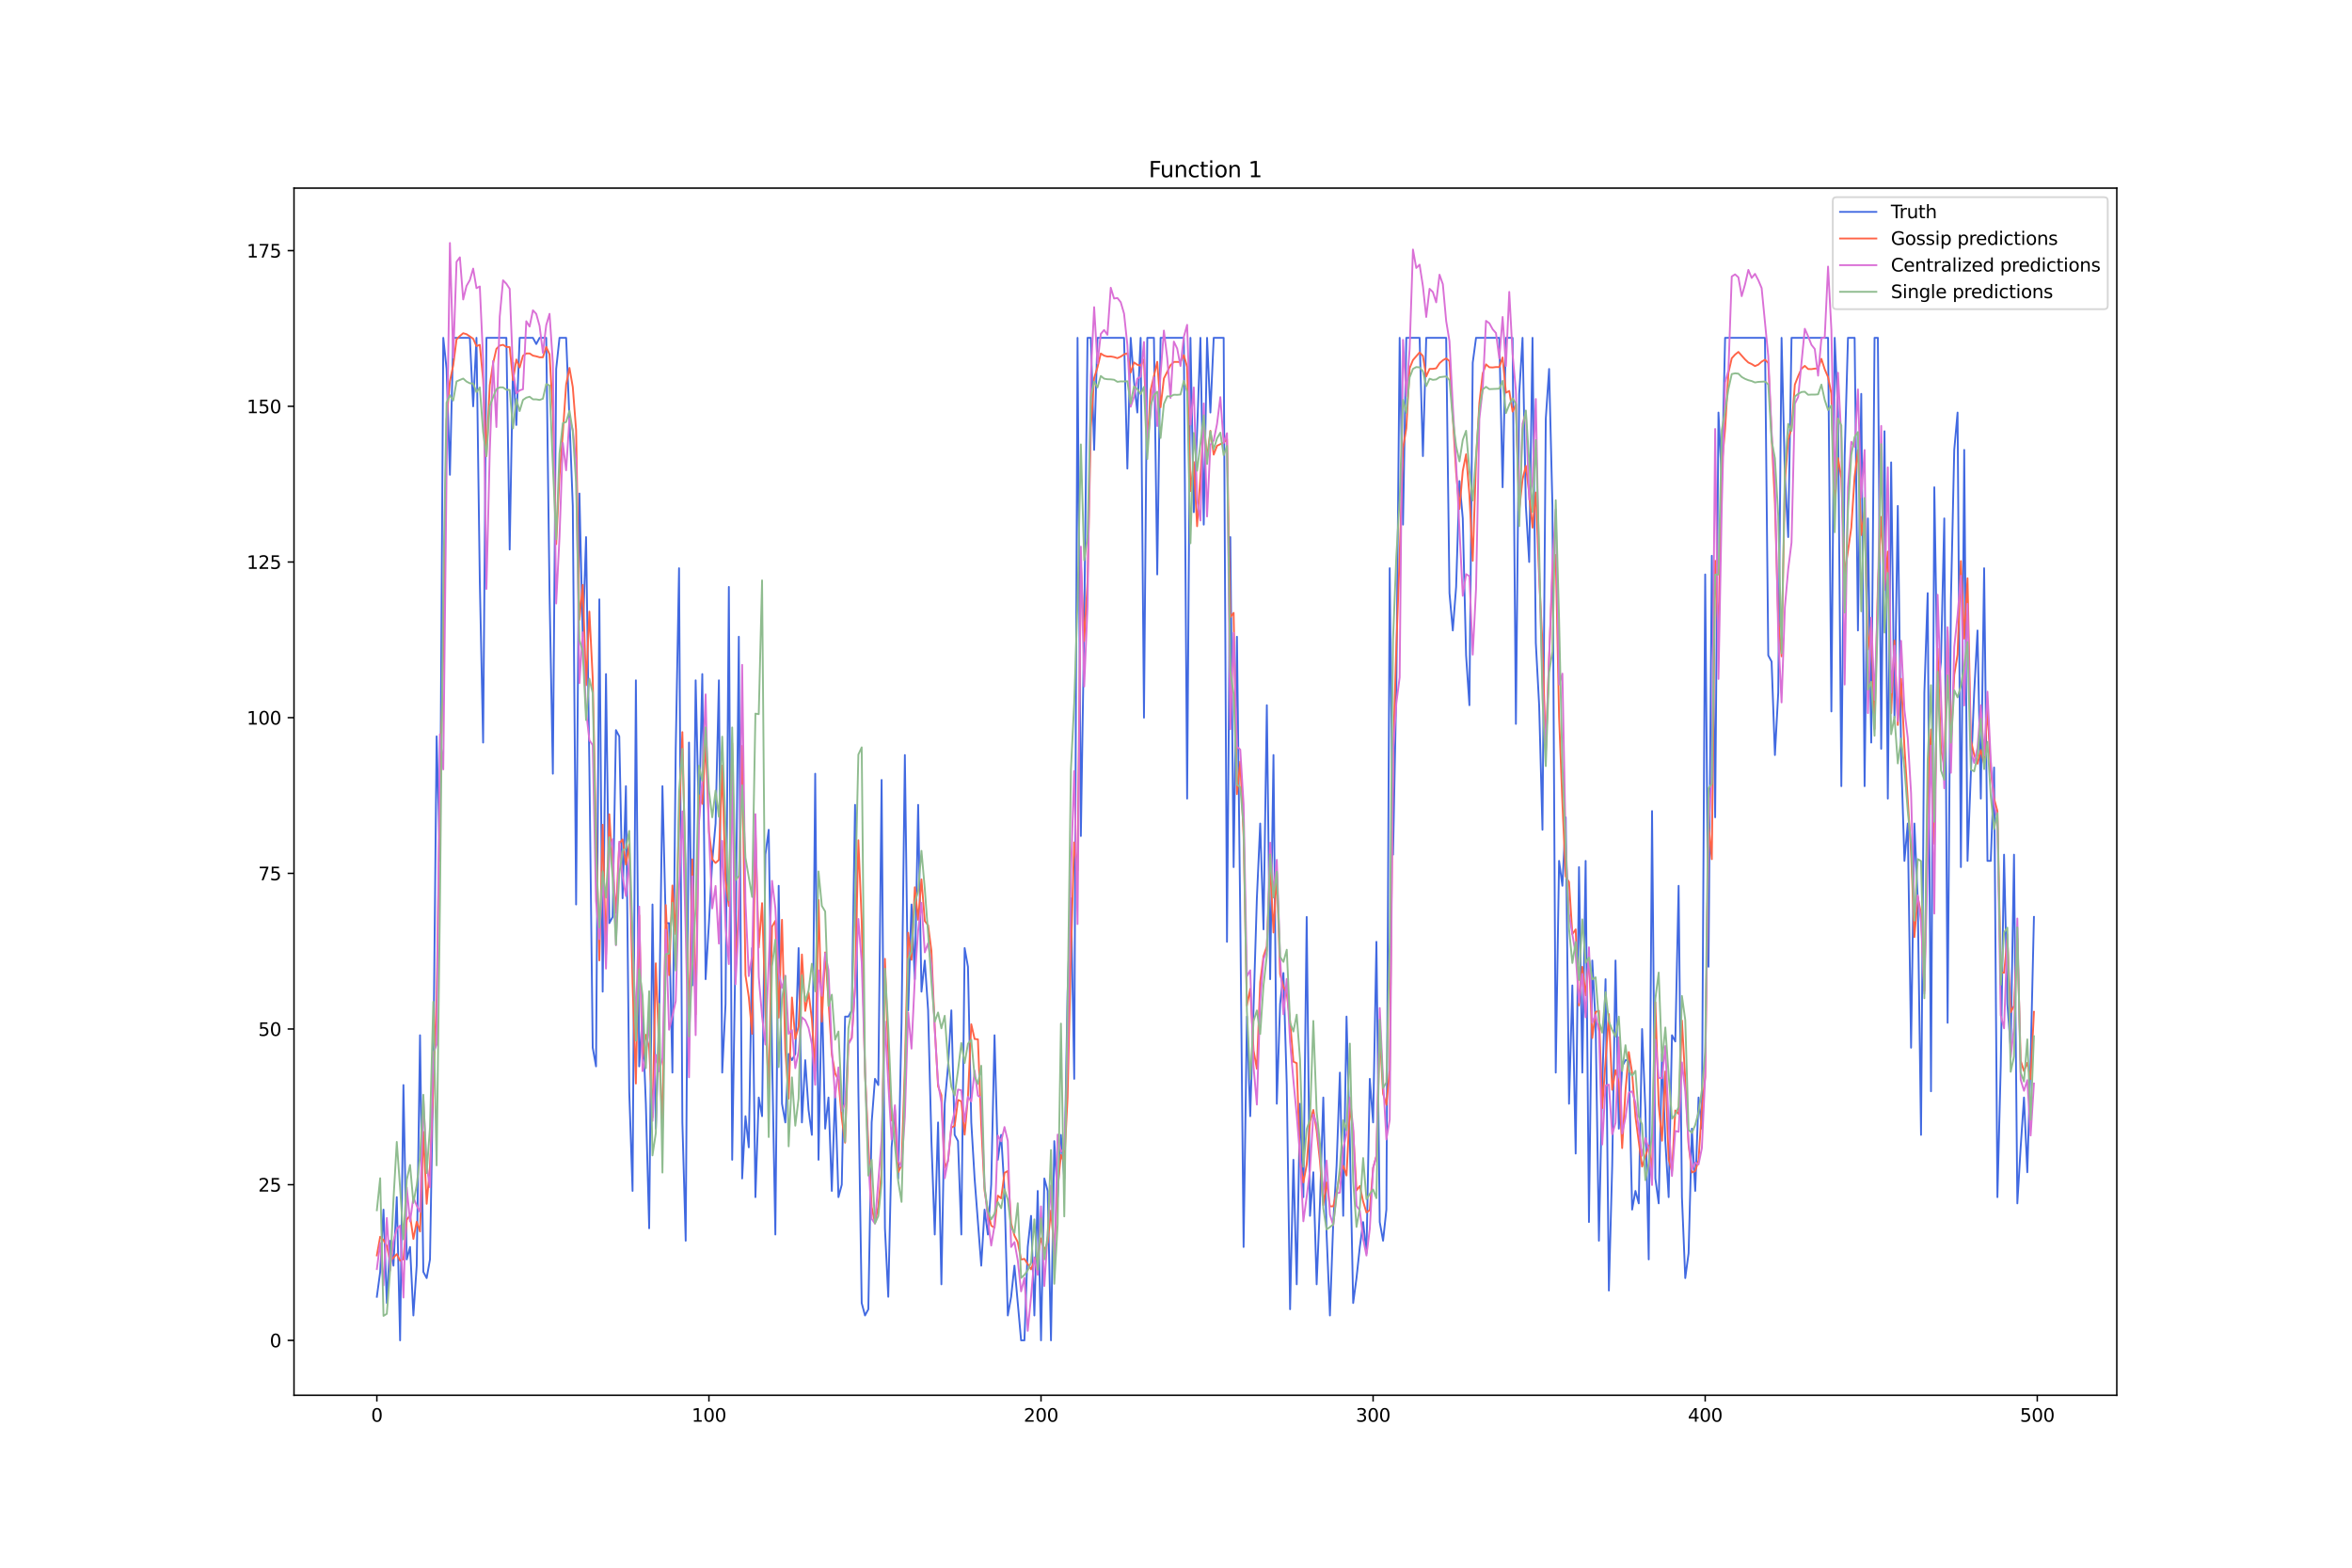 <?xml version="1.0" encoding="utf-8" standalone="no"?>
<!DOCTYPE svg PUBLIC "-//W3C//DTD SVG 1.1//EN"
  "http://www.w3.org/Graphics/SVG/1.1/DTD/svg11.dtd">
<svg xmlns:xlink="http://www.w3.org/1999/xlink" width="1296pt" height="864pt" viewBox="0 0 1296 864" xmlns="http://www.w3.org/2000/svg" version="1.1">
 <defs>
  <style type="text/css">*{stroke-linejoin: round; stroke-linecap: butt}</style>
 </defs>
 <g id="figure_1">
  <g id="patch_1">
   <path d="M 0 864 
L 1296 864 
L 1296 0 
L 0 0 
z
" style="fill: #ffffff"/>
  </g>
  <g id="axes_1">
   <g id="patch_2">
    <path d="M 162 768.96 
L 1166.4 768.96 
L 1166.4 103.68 
L 162 103.68 
z
" style="fill: #ffffff"/>
   </g>
   <g id="matplotlib.axis_1">
    <g id="xtick_1">
     <g id="line2d_1">
      <defs>
       <path id="m211bbdd49c" d="M 0 0 
L 0 3.5 
" style="stroke: #000000; stroke-width: 0.8"/>
      </defs>
      <g>
       <use xlink:href="#m211bbdd49c" x="207.655" y="768.96" style="stroke: #000000; stroke-width: 0.8"/>
      </g>
     </g>
     <g id="text_1">
      <!-- 0 -->
      <g transform="translate(204.473 783.558) scale(0.1 -0.1)">
       <defs>
        <path id="DejaVuSans-30" d="M 2034 4250 
Q 1547 4250 1301 3770 
Q 1056 3291 1056 2328 
Q 1056 1369 1301 889 
Q 1547 409 2034 409 
Q 2525 409 2770 889 
Q 3016 1369 3016 2328 
Q 3016 3291 2770 3770 
Q 2525 4250 2034 4250 
z
M 2034 4750 
Q 2819 4750 3233 4129 
Q 3647 3509 3647 2328 
Q 3647 1150 3233 529 
Q 2819 -91 2034 -91 
Q 1250 -91 836 529 
Q 422 1150 422 2328 
Q 422 3509 836 4129 
Q 1250 4750 2034 4750 
z
" transform="scale(0.016)"/>
       </defs>
       <use xlink:href="#DejaVuSans-30"/>
      </g>
     </g>
    </g>
    <g id="xtick_2">
     <g id="line2d_2">
      <g>
       <use xlink:href="#m211bbdd49c" x="390.639" y="768.96" style="stroke: #000000; stroke-width: 0.8"/>
      </g>
     </g>
     <g id="text_2">
      <!-- 100 -->
      <g transform="translate(381.095 783.558) scale(0.1 -0.1)">
       <defs>
        <path id="DejaVuSans-31" d="M 794 531 
L 1825 531 
L 1825 4091 
L 703 3866 
L 703 4441 
L 1819 4666 
L 2450 4666 
L 2450 531 
L 3481 531 
L 3481 0 
L 794 0 
L 794 531 
z
" transform="scale(0.016)"/>
       </defs>
       <use xlink:href="#DejaVuSans-31"/>
       <use xlink:href="#DejaVuSans-30" x="63.623"/>
       <use xlink:href="#DejaVuSans-30" x="127.246"/>
      </g>
     </g>
    </g>
    <g id="xtick_3">
     <g id="line2d_3">
      <g>
       <use xlink:href="#m211bbdd49c" x="573.623" y="768.96" style="stroke: #000000; stroke-width: 0.8"/>
      </g>
     </g>
     <g id="text_3">
      <!-- 200 -->
      <g transform="translate(564.079 783.558) scale(0.1 -0.1)">
       <defs>
        <path id="DejaVuSans-32" d="M 1228 531 
L 3431 531 
L 3431 0 
L 469 0 
L 469 531 
Q 828 903 1448 1529 
Q 2069 2156 2228 2338 
Q 2531 2678 2651 2914 
Q 2772 3150 2772 3378 
Q 2772 3750 2511 3984 
Q 2250 4219 1831 4219 
Q 1534 4219 1204 4116 
Q 875 4013 500 3803 
L 500 4441 
Q 881 4594 1212 4672 
Q 1544 4750 1819 4750 
Q 2544 4750 2975 4387 
Q 3406 4025 3406 3419 
Q 3406 3131 3298 2873 
Q 3191 2616 2906 2266 
Q 2828 2175 2409 1742 
Q 1991 1309 1228 531 
z
" transform="scale(0.016)"/>
       </defs>
       <use xlink:href="#DejaVuSans-32"/>
       <use xlink:href="#DejaVuSans-30" x="63.623"/>
       <use xlink:href="#DejaVuSans-30" x="127.246"/>
      </g>
     </g>
    </g>
    <g id="xtick_4">
     <g id="line2d_4">
      <g>
       <use xlink:href="#m211bbdd49c" x="756.607" y="768.96" style="stroke: #000000; stroke-width: 0.8"/>
      </g>
     </g>
     <g id="text_4">
      <!-- 300 -->
      <g transform="translate(747.063 783.558) scale(0.1 -0.1)">
       <defs>
        <path id="DejaVuSans-33" d="M 2597 2516 
Q 3050 2419 3304 2112 
Q 3559 1806 3559 1356 
Q 3559 666 3084 287 
Q 2609 -91 1734 -91 
Q 1441 -91 1130 -33 
Q 819 25 488 141 
L 488 750 
Q 750 597 1062 519 
Q 1375 441 1716 441 
Q 2309 441 2620 675 
Q 2931 909 2931 1356 
Q 2931 1769 2642 2001 
Q 2353 2234 1838 2234 
L 1294 2234 
L 1294 2753 
L 1863 2753 
Q 2328 2753 2575 2939 
Q 2822 3125 2822 3475 
Q 2822 3834 2567 4026 
Q 2313 4219 1838 4219 
Q 1578 4219 1281 4162 
Q 984 4106 628 3988 
L 628 4550 
Q 988 4650 1302 4700 
Q 1616 4750 1894 4750 
Q 2613 4750 3031 4423 
Q 3450 4097 3450 3541 
Q 3450 3153 3228 2886 
Q 3006 2619 2597 2516 
z
" transform="scale(0.016)"/>
       </defs>
       <use xlink:href="#DejaVuSans-33"/>
       <use xlink:href="#DejaVuSans-30" x="63.623"/>
       <use xlink:href="#DejaVuSans-30" x="127.246"/>
      </g>
     </g>
    </g>
    <g id="xtick_5">
     <g id="line2d_5">
      <g>
       <use xlink:href="#m211bbdd49c" x="939.591" y="768.96" style="stroke: #000000; stroke-width: 0.8"/>
      </g>
     </g>
     <g id="text_5">
      <!-- 400 -->
      <g transform="translate(930.047 783.558) scale(0.1 -0.1)">
       <defs>
        <path id="DejaVuSans-34" d="M 2419 4116 
L 825 1625 
L 2419 1625 
L 2419 4116 
z
M 2253 4666 
L 3047 4666 
L 3047 1625 
L 3713 1625 
L 3713 1100 
L 3047 1100 
L 3047 0 
L 2419 0 
L 2419 1100 
L 313 1100 
L 313 1709 
L 2253 4666 
z
" transform="scale(0.016)"/>
       </defs>
       <use xlink:href="#DejaVuSans-34"/>
       <use xlink:href="#DejaVuSans-30" x="63.623"/>
       <use xlink:href="#DejaVuSans-30" x="127.246"/>
      </g>
     </g>
    </g>
    <g id="xtick_6">
     <g id="line2d_6">
      <g>
       <use xlink:href="#m211bbdd49c" x="1122.575" y="768.96" style="stroke: #000000; stroke-width: 0.8"/>
      </g>
     </g>
     <g id="text_6">
      <!-- 500 -->
      <g transform="translate(1113.032 783.558) scale(0.1 -0.1)">
       <defs>
        <path id="DejaVuSans-35" d="M 691 4666 
L 3169 4666 
L 3169 4134 
L 1269 4134 
L 1269 2991 
Q 1406 3038 1543 3061 
Q 1681 3084 1819 3084 
Q 2600 3084 3056 2656 
Q 3513 2228 3513 1497 
Q 3513 744 3044 326 
Q 2575 -91 1722 -91 
Q 1428 -91 1123 -41 
Q 819 9 494 109 
L 494 744 
Q 775 591 1075 516 
Q 1375 441 1709 441 
Q 2250 441 2565 725 
Q 2881 1009 2881 1497 
Q 2881 1984 2565 2268 
Q 2250 2553 1709 2553 
Q 1456 2553 1204 2497 
Q 953 2441 691 2322 
L 691 4666 
z
" transform="scale(0.016)"/>
       </defs>
       <use xlink:href="#DejaVuSans-35"/>
       <use xlink:href="#DejaVuSans-30" x="63.623"/>
       <use xlink:href="#DejaVuSans-30" x="127.246"/>
      </g>
     </g>
    </g>
   </g>
   <g id="matplotlib.axis_2">
    <g id="ytick_1">
     <g id="line2d_7">
      <defs>
       <path id="me2519bf2a6" d="M 0 0 
L -3.5 0 
" style="stroke: #000000; stroke-width: 0.8"/>
      </defs>
      <g>
       <use xlink:href="#me2519bf2a6" x="162" y="738.72" style="stroke: #000000; stroke-width: 0.8"/>
      </g>
     </g>
     <g id="text_7">
      <!-- 0 -->
      <g transform="translate(148.637 742.519) scale(0.1 -0.1)">
       <use xlink:href="#DejaVuSans-30"/>
      </g>
     </g>
    </g>
    <g id="ytick_2">
     <g id="line2d_8">
      <g>
       <use xlink:href="#me2519bf2a6" x="162" y="652.922" style="stroke: #000000; stroke-width: 0.8"/>
      </g>
     </g>
     <g id="text_8">
      <!-- 25 -->
      <g transform="translate(142.275 656.721) scale(0.1 -0.1)">
       <use xlink:href="#DejaVuSans-32"/>
       <use xlink:href="#DejaVuSans-35" x="63.623"/>
      </g>
     </g>
    </g>
    <g id="ytick_3">
     <g id="line2d_9">
      <g>
       <use xlink:href="#me2519bf2a6" x="162" y="567.124" style="stroke: #000000; stroke-width: 0.8"/>
      </g>
     </g>
     <g id="text_9">
      <!-- 50 -->
      <g transform="translate(142.275 570.923) scale(0.1 -0.1)">
       <use xlink:href="#DejaVuSans-35"/>
       <use xlink:href="#DejaVuSans-30" x="63.623"/>
      </g>
     </g>
    </g>
    <g id="ytick_4">
     <g id="line2d_10">
      <g>
       <use xlink:href="#me2519bf2a6" x="162" y="481.326" style="stroke: #000000; stroke-width: 0.8"/>
      </g>
     </g>
     <g id="text_10">
      <!-- 75 -->
      <g transform="translate(142.275 485.126) scale(0.1 -0.1)">
       <defs>
        <path id="DejaVuSans-37" d="M 525 4666 
L 3525 4666 
L 3525 4397 
L 1831 0 
L 1172 0 
L 2766 4134 
L 525 4134 
L 525 4666 
z
" transform="scale(0.016)"/>
       </defs>
       <use xlink:href="#DejaVuSans-37"/>
       <use xlink:href="#DejaVuSans-35" x="63.623"/>
      </g>
     </g>
    </g>
    <g id="ytick_5">
     <g id="line2d_11">
      <g>
       <use xlink:href="#me2519bf2a6" x="162" y="395.528" style="stroke: #000000; stroke-width: 0.8"/>
      </g>
     </g>
     <g id="text_11">
      <!-- 100 -->
      <g transform="translate(135.912 399.328) scale(0.1 -0.1)">
       <use xlink:href="#DejaVuSans-31"/>
       <use xlink:href="#DejaVuSans-30" x="63.623"/>
       <use xlink:href="#DejaVuSans-30" x="127.246"/>
      </g>
     </g>
    </g>
    <g id="ytick_6">
     <g id="line2d_12">
      <g>
       <use xlink:href="#me2519bf2a6" x="162" y="309.731" style="stroke: #000000; stroke-width: 0.8"/>
      </g>
     </g>
     <g id="text_12">
      <!-- 125 -->
      <g transform="translate(135.912 313.53) scale(0.1 -0.1)">
       <use xlink:href="#DejaVuSans-31"/>
       <use xlink:href="#DejaVuSans-32" x="63.623"/>
       <use xlink:href="#DejaVuSans-35" x="127.246"/>
      </g>
     </g>
    </g>
    <g id="ytick_7">
     <g id="line2d_13">
      <g>
       <use xlink:href="#me2519bf2a6" x="162" y="223.933" style="stroke: #000000; stroke-width: 0.8"/>
      </g>
     </g>
     <g id="text_13">
      <!-- 150 -->
      <g transform="translate(135.912 227.732) scale(0.1 -0.1)">
       <use xlink:href="#DejaVuSans-31"/>
       <use xlink:href="#DejaVuSans-35" x="63.623"/>
       <use xlink:href="#DejaVuSans-30" x="127.246"/>
      </g>
     </g>
    </g>
    <g id="ytick_8">
     <g id="line2d_14">
      <g>
       <use xlink:href="#me2519bf2a6" x="162" y="138.135" style="stroke: #000000; stroke-width: 0.8"/>
      </g>
     </g>
     <g id="text_14">
      <!-- 175 -->
      <g transform="translate(135.912 141.934) scale(0.1 -0.1)">
       <use xlink:href="#DejaVuSans-31"/>
       <use xlink:href="#DejaVuSans-37" x="63.623"/>
       <use xlink:href="#DejaVuSans-35" x="127.246"/>
      </g>
     </g>
    </g>
   </g>
   <g id="line2d_15">
    <path d="M 207.655 714.697 
L 209.484 700.969 
L 211.314 666.65 
L 213.144 718.129 
L 214.974 683.809 
L 216.804 697.537 
L 218.634 659.786 
L 220.463 738.72 
L 222.293 598.011 
L 224.123 694.105 
L 225.953 687.241 
L 227.783 724.992 
L 229.613 697.537 
L 231.442 570.556 
L 233.272 700.969 
L 235.102 704.401 
L 236.932 694.105 
L 238.762 587.716 
L 240.592 405.824 
L 242.422 474.463 
L 244.251 186.182 
L 246.081 203.341 
L 247.911 261.684 
L 249.741 186.182 
L 258.89 186.182 
L 260.72 223.933 
L 262.55 186.182 
L 264.38 320.026 
L 266.209 409.256 
L 268.039 186.182 
L 279.018 186.182 
L 280.848 302.867 
L 282.678 199.909 
L 284.508 234.228 
L 286.338 186.182 
L 293.657 186.182 
L 295.487 189.614 
L 297.317 186.182 
L 300.976 186.182 
L 302.806 326.89 
L 304.636 426.416 
L 306.466 203.341 
L 308.296 186.182 
L 311.956 186.182 
L 313.785 230.797 
L 315.615 278.843 
L 317.445 498.486 
L 319.275 271.98 
L 321.105 350.914 
L 322.935 296.003 
L 324.764 422.984 
L 326.594 577.42 
L 328.424 587.716 
L 330.254 330.322 
L 332.084 546.533 
L 333.914 371.505 
L 335.743 508.782 
L 337.573 505.35 
L 339.403 402.392 
L 341.233 405.824 
L 343.063 495.054 
L 344.893 433.28 
L 346.723 601.443 
L 348.552 656.354 
L 350.382 374.937 
L 352.212 587.716 
L 354.042 560.26 
L 355.872 608.307 
L 357.702 676.946 
L 359.531 498.486 
L 361.361 622.035 
L 363.191 563.692 
L 365.021 433.28 
L 366.851 508.782 
L 368.681 508.782 
L 370.51 591.148 
L 372.34 412.688 
L 374.17 313.163 
L 376 618.603 
L 377.83 683.809 
L 379.66 409.256 
L 381.489 543.101 
L 383.319 374.937 
L 385.149 453.871 
L 386.979 371.505 
L 388.809 539.669 
L 390.639 508.782 
L 392.469 474.463 
L 394.298 453.871 
L 396.128 374.937 
L 397.958 591.148 
L 399.788 553.397 
L 401.618 323.458 
L 403.448 639.194 
L 405.277 522.509 
L 407.107 350.914 
L 408.937 649.49 
L 410.767 615.171 
L 412.597 632.331 
L 414.427 522.509 
L 416.256 659.786 
L 418.086 604.875 
L 419.916 615.171 
L 421.746 471.031 
L 423.576 457.303 
L 425.406 580.852 
L 427.236 680.377 
L 429.065 488.19 
L 430.895 608.307 
L 432.725 618.603 
L 434.555 580.852 
L 436.385 584.284 
L 438.215 580.852 
L 440.044 522.509 
L 441.874 618.603 
L 443.704 584.284 
L 445.534 611.739 
L 447.364 625.467 
L 449.194 426.416 
L 451.023 639.194 
L 452.853 546.533 
L 454.683 622.035 
L 456.513 604.875 
L 458.343 656.354 
L 460.173 601.443 
L 462.003 659.786 
L 463.832 652.922 
L 465.662 560.26 
L 467.492 560.26 
L 469.322 556.828 
L 471.152 443.575 
L 472.982 601.443 
L 474.811 718.129 
L 476.641 724.992 
L 478.471 721.56 
L 480.301 618.603 
L 482.131 594.58 
L 483.961 598.011 
L 485.79 429.848 
L 487.62 676.946 
L 489.45 714.697 
L 491.28 632.331 
L 493.11 611.739 
L 494.94 649.49 
L 496.77 563.692 
L 498.599 416.12 
L 500.429 556.828 
L 502.259 498.486 
L 504.089 539.669 
L 505.919 443.575 
L 507.749 546.533 
L 509.578 529.373 
L 511.408 556.828 
L 513.238 628.899 
L 515.068 680.377 
L 516.898 618.603 
L 518.728 707.833 
L 520.557 608.307 
L 522.387 587.716 
L 524.217 556.828 
L 526.047 625.467 
L 527.877 628.899 
L 529.707 680.377 
L 531.536 522.509 
L 533.366 532.805 
L 535.196 618.603 
L 537.026 649.49 
L 540.686 697.537 
L 542.516 666.65 
L 544.345 680.377 
L 546.175 652.922 
L 548.005 570.556 
L 549.835 639.194 
L 551.665 625.467 
L 553.495 656.354 
L 555.324 724.992 
L 557.154 714.697 
L 558.984 697.537 
L 562.644 738.72 
L 564.474 738.72 
L 566.303 687.241 
L 568.133 670.082 
L 569.963 724.992 
L 571.793 656.354 
L 573.623 738.72 
L 575.453 649.49 
L 577.283 656.354 
L 579.112 738.72 
L 580.942 628.899 
L 582.772 659.786 
L 584.602 625.467 
L 586.432 649.49 
L 588.262 546.533 
L 590.091 495.054 
L 591.921 594.58 
L 593.751 186.182 
L 595.581 460.735 
L 597.411 344.05 
L 599.241 186.182 
L 601.07 186.182 
L 602.9 247.956 
L 604.73 186.182 
L 619.369 186.182 
L 621.199 258.252 
L 623.029 186.182 
L 624.858 210.205 
L 626.688 227.365 
L 628.518 186.182 
L 630.348 395.528 
L 632.178 186.182 
L 635.837 186.182 
L 637.667 316.594 
L 639.497 186.182 
L 652.306 186.182 
L 654.136 440.143 
L 655.966 186.182 
L 657.796 282.275 
L 659.625 237.66 
L 661.455 186.182 
L 663.285 289.139 
L 665.115 186.182 
L 666.945 227.365 
L 668.775 186.182 
L 674.264 186.182 
L 676.094 519.077 
L 677.924 296.003 
L 679.754 477.894 
L 681.583 350.914 
L 683.413 505.35 
L 685.243 687.241 
L 687.073 560.26 
L 688.903 615.171 
L 692.563 495.054 
L 694.392 453.871 
L 696.222 512.214 
L 698.052 388.665 
L 699.882 539.669 
L 701.712 416.12 
L 703.542 608.307 
L 705.371 553.397 
L 707.201 536.237 
L 709.031 598.011 
L 710.861 721.56 
L 712.691 639.194 
L 714.521 707.833 
L 716.35 608.307 
L 718.18 659.786 
L 720.01 505.35 
L 721.84 670.082 
L 723.67 646.058 
L 725.5 707.833 
L 727.33 663.218 
L 729.159 604.875 
L 730.989 680.377 
L 732.819 724.992 
L 734.649 673.514 
L 736.479 642.626 
L 738.309 591.148 
L 740.138 670.082 
L 741.968 560.26 
L 743.798 628.899 
L 745.628 718.129 
L 747.458 704.401 
L 749.288 687.241 
L 751.117 673.514 
L 752.947 690.673 
L 754.777 594.58 
L 756.607 618.603 
L 758.437 519.077 
L 760.267 673.514 
L 762.097 683.809 
L 763.926 666.65 
L 765.756 313.163 
L 767.586 471.031 
L 769.416 378.369 
L 771.246 186.182 
L 773.076 289.139 
L 774.905 186.182 
L 782.225 186.182 
L 784.055 251.388 
L 785.884 186.182 
L 796.864 186.182 
L 798.693 326.89 
L 800.523 347.482 
L 802.353 323.458 
L 804.183 265.116 
L 806.013 285.707 
L 807.843 361.209 
L 809.672 388.665 
L 811.502 199.909 
L 813.332 186.182 
L 826.141 186.182 
L 827.971 268.548 
L 829.801 186.182 
L 833.46 186.182 
L 835.29 398.96 
L 837.12 217.069 
L 838.95 186.182 
L 840.78 278.843 
L 842.61 309.731 
L 844.439 186.182 
L 846.269 354.346 
L 848.099 388.665 
L 849.929 457.303 
L 851.759 230.797 
L 853.589 203.341 
L 855.418 278.843 
L 857.248 591.148 
L 859.078 474.463 
L 860.908 488.19 
L 862.738 450.439 
L 864.568 608.307 
L 866.397 543.101 
L 868.227 635.763 
L 870.057 477.894 
L 871.887 591.148 
L 873.717 474.463 
L 875.547 673.514 
L 877.377 529.373 
L 879.206 563.692 
L 881.036 683.809 
L 882.866 598.011 
L 884.696 539.669 
L 886.526 711.265 
L 888.356 642.626 
L 890.185 529.373 
L 892.015 622.035 
L 893.845 587.716 
L 895.675 584.284 
L 897.505 584.284 
L 899.335 666.65 
L 901.164 656.354 
L 902.994 663.218 
L 904.824 567.124 
L 906.654 611.739 
L 908.484 694.105 
L 910.314 447.007 
L 912.144 649.49 
L 913.973 663.218 
L 915.803 580.852 
L 917.633 628.899 
L 919.463 659.786 
L 921.293 570.556 
L 923.123 573.988 
L 924.952 488.19 
L 926.782 659.786 
L 928.612 704.401 
L 930.442 690.673 
L 932.272 622.035 
L 934.102 656.354 
L 935.931 604.875 
L 937.761 622.035 
L 939.591 316.594 
L 941.421 532.805 
L 943.251 306.299 
L 945.081 450.439 
L 946.911 227.365 
L 948.74 265.116 
L 950.57 186.182 
L 972.528 186.182 
L 974.358 361.209 
L 976.188 364.641 
L 978.018 416.12 
L 979.848 381.801 
L 981.678 186.182 
L 983.507 261.684 
L 985.337 296.003 
L 987.167 186.182 
L 1007.295 186.182 
L 1009.125 392.097 
L 1010.955 186.182 
L 1012.785 227.365 
L 1014.615 433.28 
L 1016.444 251.388 
L 1018.274 186.182 
L 1021.934 186.182 
L 1023.764 347.482 
L 1025.594 217.069 
L 1027.424 433.28 
L 1029.253 285.707 
L 1031.083 409.256 
L 1032.913 186.182 
L 1034.743 186.182 
L 1036.573 412.688 
L 1038.403 237.66 
L 1040.232 440.143 
L 1042.062 254.82 
L 1043.892 395.528 
L 1045.722 278.843 
L 1047.552 416.12 
L 1049.382 474.463 
L 1051.211 453.871 
L 1053.041 577.42 
L 1054.871 453.871 
L 1056.701 495.054 
L 1058.531 625.467 
L 1060.361 381.801 
L 1062.191 326.89 
L 1064.02 601.443 
L 1065.85 268.548 
L 1067.68 381.801 
L 1069.51 364.641 
L 1071.34 285.707 
L 1073.17 563.692 
L 1074.999 330.322 
L 1076.829 247.956 
L 1078.659 227.365 
L 1080.489 477.894 
L 1082.319 247.956 
L 1084.149 474.463 
L 1085.978 426.416 
L 1087.808 381.801 
L 1089.638 347.482 
L 1091.468 440.143 
L 1093.298 313.163 
L 1095.128 474.463 
L 1096.958 474.463 
L 1098.787 422.984 
L 1100.617 659.786 
L 1102.447 587.716 
L 1104.277 471.031 
L 1106.107 553.397 
L 1107.937 577.42 
L 1109.766 471.031 
L 1111.596 663.218 
L 1113.426 632.331 
L 1115.256 604.875 
L 1117.086 646.058 
L 1118.916 584.284 
L 1120.745 505.35 
L 1120.745 505.35 
" clip-path="url(#p05f38d12f5)" style="fill: none; stroke: #4169e1; stroke-linecap: square"/>
   </g>
   <g id="line2d_16">
    <path d="M 207.655 691.889 
L 209.484 681.591 
L 211.314 683.488 
L 213.144 686.658 
L 214.974 695.091 
L 218.634 691.186 
L 220.463 694.846 
L 222.293 694.013 
L 224.123 672.208 
L 225.953 669.88 
L 227.783 682.827 
L 229.613 673.383 
L 231.442 678.732 
L 233.272 623.745 
L 235.102 663.459 
L 236.932 642.728 
L 238.762 599.747 
L 240.592 549.804 
L 242.422 441.226 
L 244.251 359.208 
L 246.081 231.471 
L 247.911 210.093 
L 249.741 201.297 
L 251.571 186.999 
L 253.401 185.182 
L 255.23 183.633 
L 257.06 184.167 
L 260.72 186.668 
L 262.55 190.748 
L 264.38 190.053 
L 266.209 209.144 
L 268.039 251.241 
L 269.869 212.218 
L 271.699 200.238 
L 273.529 192.269 
L 275.359 190.43 
L 277.189 190.034 
L 279.018 191.205 
L 280.848 191.288 
L 282.678 209.484 
L 284.508 198.123 
L 286.338 202.531 
L 288.168 196.076 
L 289.997 194.787 
L 291.827 194.781 
L 293.657 195.986 
L 295.487 196.373 
L 297.317 196.909 
L 299.147 196.91 
L 300.976 191.173 
L 302.806 195.261 
L 304.636 227.21 
L 306.466 299.916 
L 308.296 262.129 
L 310.126 238.832 
L 311.956 211.954 
L 313.785 202.755 
L 315.615 213.3 
L 317.445 237.055 
L 319.275 341.537 
L 321.105 322.386 
L 322.935 377.672 
L 324.764 337.079 
L 326.594 373.732 
L 328.424 458.444 
L 330.254 529.323 
L 332.084 454.559 
L 333.914 526.01 
L 335.743 448.769 
L 337.573 478.517 
L 339.403 503.137 
L 341.233 464.853 
L 343.063 462.652 
L 344.893 476.51 
L 346.723 465.246 
L 348.552 541.914 
L 350.382 597.19 
L 352.212 504.464 
L 354.042 583.503 
L 355.872 570.318 
L 357.702 577.189 
L 359.531 615.79 
L 361.361 530.919 
L 363.191 579.377 
L 365.021 621.324 
L 366.851 498.812 
L 368.681 537.464 
L 370.51 488.02 
L 372.34 514.846 
L 374.17 451.587 
L 376 403.501 
L 377.83 487.48 
L 379.66 563.754 
L 381.489 473.606 
L 383.319 559.106 
L 385.149 438.237 
L 386.979 443.049 
L 388.809 408.164 
L 390.639 458.142 
L 392.469 473.544 
L 394.298 475.607 
L 396.128 473.923 
L 397.958 421.91 
L 399.788 485.177 
L 401.618 499.345 
L 403.448 409.616 
L 405.277 534.997 
L 407.107 500.187 
L 408.937 411.094 
L 410.767 537.346 
L 412.597 549.471 
L 414.427 569.767 
L 416.256 458.566 
L 418.086 522.278 
L 419.916 497.763 
L 421.746 555.547 
L 423.576 602.255 
L 425.406 510.696 
L 427.236 507.512 
L 429.065 560.846 
L 430.895 506.929 
L 432.725 578.661 
L 434.555 605.497 
L 436.385 549.748 
L 438.215 572.54 
L 440.044 565.743 
L 441.874 526.04 
L 443.704 557.133 
L 445.534 546.966 
L 447.364 561.742 
L 449.194 590.131 
L 451.023 496.004 
L 452.853 563.074 
L 454.683 524.888 
L 456.513 551.765 
L 458.343 581.047 
L 460.173 591.585 
L 462.003 595.318 
L 463.832 616.284 
L 465.662 629.755 
L 467.492 574.738 
L 469.322 571.945 
L 471.152 544.01 
L 472.982 463.087 
L 474.811 507.161 
L 476.641 590.582 
L 478.471 630.717 
L 480.301 665.269 
L 482.131 673.973 
L 483.961 664.966 
L 485.79 645.263 
L 487.62 528.435 
L 489.45 580.928 
L 491.28 617.535 
L 493.11 614.203 
L 494.94 646.078 
L 496.77 642.133 
L 498.599 588.044 
L 500.429 514.056 
L 502.259 528.972 
L 504.089 488.99 
L 505.919 506.95 
L 507.749 484.639 
L 509.578 507.59 
L 511.408 509.96 
L 513.238 524.135 
L 515.068 566.251 
L 516.898 598.686 
L 518.728 603.625 
L 520.557 643.61 
L 522.387 639.8 
L 524.217 621.501 
L 526.047 620.474 
L 527.877 606.216 
L 529.707 606.976 
L 531.536 625.357 
L 533.366 604.404 
L 535.196 564.504 
L 537.026 572.608 
L 538.856 572.815 
L 540.686 620.073 
L 542.516 656.145 
L 544.345 667.819 
L 546.175 675.491 
L 548.005 676.622 
L 549.835 658.945 
L 551.665 660.456 
L 553.495 646.396 
L 555.324 645.364 
L 557.154 674.237 
L 558.984 680.943 
L 560.814 684.595 
L 562.644 694.172 
L 564.474 693.801 
L 568.133 699.566 
L 569.963 695.018 
L 571.793 692.426 
L 573.623 682.488 
L 575.453 688.941 
L 577.283 684.88 
L 579.112 667.13 
L 580.942 688.908 
L 582.772 654.523 
L 584.602 636.507 
L 586.432 640.762 
L 588.262 604.866 
L 590.091 525.431 
L 591.921 464.271 
L 593.751 479.674 
L 595.581 310.347 
L 597.411 353.26 
L 599.241 320.721 
L 601.07 235.749 
L 602.9 208.321 
L 604.73 202.477 
L 606.56 194.818 
L 608.39 196.001 
L 610.22 196.509 
L 612.05 196.442 
L 613.879 196.794 
L 615.709 197.389 
L 617.539 196.553 
L 619.369 195.32 
L 621.199 194.689 
L 623.029 205.295 
L 624.858 199.754 
L 626.688 201.005 
L 628.518 201.539 
L 630.348 198.13 
L 632.178 246.879 
L 634.008 215.081 
L 637.667 199.383 
L 639.497 224.446 
L 641.327 208.568 
L 644.987 201.273 
L 646.817 199.476 
L 648.646 199.446 
L 650.476 199.563 
L 652.306 195.723 
L 654.136 202.202 
L 655.966 270.643 
L 657.796 254.622 
L 659.625 290.024 
L 661.455 262.657 
L 663.285 233.302 
L 665.115 252.457 
L 666.945 237.424 
L 668.775 250.554 
L 670.604 245.681 
L 674.264 243.917 
L 676.094 241.995 
L 677.924 340.115 
L 679.754 337.777 
L 681.583 437.667 
L 683.413 419.766 
L 685.243 461.043 
L 687.073 554.187 
L 688.903 544.981 
L 690.733 578.963 
L 692.563 589.07 
L 694.392 541.231 
L 696.222 526.982 
L 698.052 521.591 
L 699.882 476.076 
L 701.712 513.947 
L 703.542 480.885 
L 705.371 536.859 
L 707.201 543.83 
L 709.031 547.614 
L 710.861 562.951 
L 712.691 585.108 
L 714.521 585.93 
L 716.35 640.666 
L 718.18 651.709 
L 720.01 641.967 
L 721.84 618.191 
L 723.67 611.714 
L 725.5 623.141 
L 727.33 640.032 
L 729.159 664.209 
L 730.989 651.663 
L 732.819 664.872 
L 734.649 664.85 
L 736.479 657.069 
L 738.309 647.064 
L 740.138 642.494 
L 741.968 647.844 
L 743.798 610.213 
L 745.628 623.278 
L 747.458 656.077 
L 749.288 653.658 
L 751.117 662.134 
L 752.947 668.282 
L 754.777 666.854 
L 756.607 643.776 
L 758.437 636.976 
L 760.267 568.944 
L 762.097 602.795 
L 763.926 608.891 
L 765.756 589.746 
L 767.586 417.146 
L 769.416 356.279 
L 771.246 306.168 
L 773.076 247.062 
L 774.905 236.079 
L 776.735 202.946 
L 778.565 198.437 
L 782.225 194.209 
L 784.055 196.222 
L 785.884 207.454 
L 787.714 203.319 
L 789.544 203.277 
L 791.374 202.99 
L 793.204 200.2 
L 795.034 198.567 
L 796.864 197.519 
L 798.693 198.982 
L 802.353 260.457 
L 804.183 280.5 
L 806.013 259.532 
L 807.843 250.359 
L 809.672 272.695 
L 811.502 309.072 
L 813.332 253.769 
L 815.162 222.143 
L 816.992 205.858 
L 818.822 200.802 
L 820.651 202.411 
L 822.481 202.523 
L 824.311 202.29 
L 826.141 202.286 
L 827.971 196.986 
L 829.801 216.432 
L 831.63 215.455 
L 833.46 226.843 
L 835.29 222.936 
L 837.12 281.233 
L 838.95 264.14 
L 840.78 256.76 
L 842.61 271.939 
L 844.439 290.815 
L 846.269 271.436 
L 848.099 317.717 
L 849.929 355.172 
L 851.759 413.372 
L 853.589 362.817 
L 855.418 316.864 
L 857.248 305.843 
L 859.078 395.072 
L 860.908 442.347 
L 862.738 483.074 
L 864.568 486.106 
L 866.397 514.826 
L 868.227 512.227 
L 870.057 554.134 
L 871.887 532.859 
L 873.717 548.54 
L 875.547 527.974 
L 877.377 572.108 
L 879.206 557.73 
L 881.036 557.089 
L 882.866 610.7 
L 886.526 558.9 
L 888.356 600.619 
L 890.185 589.76 
L 892.015 596.532 
L 893.845 632.745 
L 895.675 601.045 
L 897.505 579.811 
L 899.335 591.325 
L 901.164 615.404 
L 904.824 642.948 
L 906.654 637.34 
L 908.484 631.364 
L 910.314 645.439 
L 912.144 552.423 
L 913.973 608.896 
L 915.803 628.684 
L 917.633 590.503 
L 919.463 639.026 
L 921.293 645.414 
L 923.123 611.982 
L 924.952 613.969 
L 926.782 562.45 
L 928.612 595.177 
L 930.442 630.893 
L 932.272 646.177 
L 934.102 645.421 
L 935.931 639.53 
L 937.761 611.213 
L 939.591 593.565 
L 941.421 454.121 
L 943.251 473.525 
L 945.081 309.045 
L 946.911 349.448 
L 948.74 257.017 
L 950.57 236.438 
L 952.4 205.472 
L 954.23 197.445 
L 956.06 195.426 
L 957.89 193.957 
L 961.549 198.088 
L 963.379 199.8 
L 965.209 200.638 
L 967.039 201.756 
L 968.869 200.965 
L 970.698 199.319 
L 972.528 198.25 
L 974.358 200.039 
L 976.188 240.289 
L 978.018 277.434 
L 979.848 341.267 
L 981.678 361.736 
L 983.507 265.283 
L 985.337 242.424 
L 987.167 236.025 
L 988.997 211.983 
L 990.827 207.306 
L 992.657 203.192 
L 994.486 201.639 
L 996.316 203.385 
L 998.146 203.437 
L 999.976 203.143 
L 1001.806 203.091 
L 1003.636 197.77 
L 1005.465 203.556 
L 1007.295 207.819 
L 1009.125 216.956 
L 1010.955 278.651 
L 1012.785 252.464 
L 1014.615 263.371 
L 1016.444 316.572 
L 1020.104 290.775 
L 1021.934 262.684 
L 1023.764 248.048 
L 1025.594 294.899 
L 1027.424 281.702 
L 1029.253 357.924 
L 1031.083 344.496 
L 1032.913 401.763 
L 1034.743 322.963 
L 1036.573 284.89 
L 1038.403 323.803 
L 1040.232 304.007 
L 1042.062 393.075 
L 1043.892 353.04 
L 1045.722 399.566 
L 1047.552 374.088 
L 1049.382 411.682 
L 1053.041 469.787 
L 1054.871 516.474 
L 1056.701 494.153 
L 1058.531 503.656 
L 1060.361 546.026 
L 1062.191 438.818 
L 1064.02 402.038 
L 1065.85 465.068 
L 1067.68 357.502 
L 1069.51 412.935 
L 1071.34 422.182 
L 1073.17 347.616 
L 1074.999 408.412 
L 1076.829 371.908 
L 1078.659 360.76 
L 1080.489 309.218 
L 1082.319 351.934 
L 1084.149 318.684 
L 1085.978 407.941 
L 1087.808 415.987 
L 1089.638 420.913 
L 1091.468 413.357 
L 1093.298 420.935 
L 1095.128 390.304 
L 1096.958 425.081 
L 1098.787 440.11 
L 1100.617 447.019 
L 1102.447 536.003 
L 1104.277 536.099 
L 1106.107 517.771 
L 1107.937 557.881 
L 1109.766 554.339 
L 1111.596 517.125 
L 1113.426 584.549 
L 1115.256 590.353 
L 1117.086 585.785 
L 1118.916 594.746 
L 1120.745 557.648 
L 1120.745 557.648 
" clip-path="url(#p05f38d12f5)" style="fill: none; stroke: #ff6347; stroke-linecap: square"/>
   </g>
   <g id="line2d_17">
    <path d="M 207.655 699.428 
L 209.484 685.028 
L 211.314 708.408 
L 213.144 671.27 
L 214.974 700.242 
L 216.804 684.079 
L 218.634 677.231 
L 220.463 675.487 
L 222.293 715.123 
L 224.123 654.429 
L 225.953 673.192 
L 227.783 659.868 
L 229.613 664.466 
L 231.442 667.956 
L 233.272 605.44 
L 235.102 642.634 
L 236.932 654.366 
L 238.762 580.286 
L 240.592 575.712 
L 242.422 404.697 
L 244.251 424.042 
L 246.081 258.679 
L 247.911 133.92 
L 249.741 197.099 
L 251.571 144.288 
L 253.401 141.819 
L 255.23 165.047 
L 257.06 157.595 
L 258.89 154.373 
L 260.72 148.032 
L 262.55 158.809 
L 264.38 157.887 
L 266.209 198.087 
L 268.039 324.598 
L 269.869 248.73 
L 271.699 198.944 
L 273.529 235.359 
L 275.359 174.504 
L 277.189 154.475 
L 279.018 156.385 
L 280.848 159.166 
L 282.678 204.392 
L 284.508 216.831 
L 286.338 215.129 
L 288.168 214.547 
L 289.997 177.037 
L 291.827 179.973 
L 293.657 171.006 
L 295.487 172.987 
L 297.317 179.603 
L 299.147 194.484 
L 300.976 179.201 
L 302.806 172.949 
L 304.636 199.931 
L 306.466 332.595 
L 308.296 296.016 
L 310.126 244.092 
L 311.956 259.198 
L 313.785 230.543 
L 315.615 236.939 
L 317.445 254.048 
L 319.275 376.496 
L 321.105 348.491 
L 322.935 391.894 
L 324.764 407.963 
L 326.594 410.641 
L 328.424 496.59 
L 330.254 517.581 
L 332.084 481.17 
L 333.914 533.826 
L 335.743 468.649 
L 337.573 462.53 
L 339.403 520.956 
L 341.233 463.866 
L 343.063 482.998 
L 344.893 493.854 
L 346.723 474.019 
L 350.382 564.355 
L 352.212 499.624 
L 354.042 590.354 
L 355.872 582.357 
L 357.702 562.651 
L 359.531 617.8 
L 361.361 581.363 
L 363.191 590.411 
L 365.021 583.176 
L 366.851 512.408 
L 368.681 567.497 
L 370.51 559.908 
L 372.34 551.767 
L 374.17 490.322 
L 376 447.188 
L 377.83 513.311 
L 379.66 593.741 
L 381.489 482.987 
L 383.319 570.512 
L 385.149 453.586 
L 386.979 430.017 
L 388.809 382.678 
L 390.639 459.308 
L 392.469 500.642 
L 394.298 488.285 
L 396.128 520.041 
L 397.958 463.455 
L 399.788 510.526 
L 401.618 531.362 
L 403.448 424.937 
L 405.277 542.443 
L 407.107 509.363 
L 408.937 366.412 
L 410.767 497.049 
L 412.597 537.962 
L 414.427 526.563 
L 416.256 448.69 
L 418.086 538.287 
L 419.916 560.139 
L 421.746 575.692 
L 425.406 485.444 
L 427.236 500.425 
L 429.065 536.175 
L 430.895 544.531 
L 432.725 537.666 
L 434.555 569.79 
L 436.385 567.706 
L 438.215 588.714 
L 440.044 579.434 
L 441.874 560.673 
L 443.704 562.263 
L 445.534 566.535 
L 447.364 575.418 
L 449.194 597.887 
L 451.023 534.752 
L 452.853 548.833 
L 454.683 525.319 
L 456.513 534.717 
L 458.343 578.032 
L 460.173 604.831 
L 462.003 588.271 
L 463.832 612.287 
L 465.662 608.214 
L 467.492 575.577 
L 469.322 572.227 
L 471.152 544.326 
L 472.982 506.49 
L 474.811 530.388 
L 476.641 589.127 
L 478.471 638.92 
L 480.301 671.699 
L 482.131 674.386 
L 485.79 627.923 
L 487.62 562.925 
L 489.45 596.947 
L 491.28 628.026 
L 493.11 609.145 
L 494.94 639.783 
L 496.77 643.026 
L 498.599 615.562 
L 500.429 557.922 
L 502.259 577.94 
L 504.089 539.079 
L 505.919 512.726 
L 507.749 497.582 
L 509.578 524.893 
L 511.408 519.786 
L 513.238 531.562 
L 515.068 567.523 
L 516.898 596.928 
L 518.728 607.571 
L 520.557 649.382 
L 522.387 639.373 
L 524.217 620.309 
L 526.047 612.599 
L 527.877 600.486 
L 529.707 600.862 
L 531.536 618.172 
L 533.366 604.492 
L 535.196 607.066 
L 537.026 590.06 
L 538.856 603.846 
L 540.686 604.962 
L 542.516 653.621 
L 544.345 672.379 
L 546.175 686.465 
L 548.005 675.441 
L 549.835 625.809 
L 551.665 629.01 
L 553.495 621.138 
L 555.324 628.783 
L 557.154 687.266 
L 558.984 684.561 
L 560.814 694.642 
L 562.644 711.721 
L 564.474 704.268 
L 566.303 733.463 
L 568.133 714.644 
L 569.963 692.967 
L 571.793 702.62 
L 573.623 664.872 
L 575.453 708.79 
L 577.283 680.067 
L 579.112 653.325 
L 580.942 699.014 
L 582.772 625.311 
L 584.602 634.633 
L 586.432 633.376 
L 588.262 584.326 
L 590.091 481.44 
L 591.921 424.927 
L 593.751 509.279 
L 595.581 301.268 
L 597.411 378.368 
L 599.241 334.424 
L 601.07 206.835 
L 602.9 169.286 
L 604.73 200.262 
L 606.56 184.032 
L 608.39 181.851 
L 610.22 184.525 
L 612.05 158.572 
L 613.879 164.532 
L 615.709 164.228 
L 617.539 166.534 
L 619.369 172.819 
L 621.199 190.107 
L 623.029 224.166 
L 624.858 218.662 
L 626.688 208.703 
L 628.518 207.576 
L 630.348 188.474 
L 632.178 245.094 
L 634.008 227.537 
L 635.837 208.034 
L 637.667 234.836 
L 639.497 206.24 
L 641.327 182.186 
L 643.157 197.237 
L 644.987 219.31 
L 646.817 188.256 
L 648.646 192.084 
L 650.476 201.681 
L 652.306 185.678 
L 654.136 179.02 
L 655.966 234.071 
L 657.796 213.544 
L 659.625 275.353 
L 661.455 286.878 
L 663.285 222.351 
L 665.115 284.645 
L 666.945 245.163 
L 668.775 242.793 
L 670.604 233.668 
L 672.434 218.877 
L 674.264 244.202 
L 676.094 238.749 
L 677.924 401.863 
L 679.754 348.79 
L 681.583 411.527 
L 683.413 413.121 
L 685.243 443.232 
L 687.073 538.112 
L 688.903 534.757 
L 690.733 588.026 
L 692.563 608.777 
L 694.392 552.063 
L 696.222 528.519 
L 698.052 523.946 
L 699.882 464.425 
L 701.712 491.952 
L 703.542 473.871 
L 705.371 528.1 
L 707.201 559.021 
L 709.031 539.516 
L 710.861 574.291 
L 712.691 595.401 
L 714.521 614.646 
L 716.35 637.087 
L 718.18 673.081 
L 720.01 659.632 
L 721.84 644.78 
L 723.67 614.246 
L 725.5 619.709 
L 727.33 635.454 
L 729.159 657.714 
L 730.989 639.645 
L 732.819 669.412 
L 734.649 675.243 
L 736.479 657.641 
L 738.309 657.305 
L 740.138 632.968 
L 741.968 624.891 
L 743.798 604.875 
L 745.628 621.578 
L 747.458 664.565 
L 749.288 667.142 
L 751.117 682.823 
L 752.947 691.967 
L 754.777 677.291 
L 756.607 643.632 
L 758.437 637.334 
L 760.267 555.551 
L 762.097 595.149 
L 763.926 627.989 
L 765.756 617.158 
L 767.586 414.833 
L 769.416 387.516 
L 771.246 373.294 
L 773.076 187.304 
L 774.905 218.342 
L 776.735 192.406 
L 778.565 137.513 
L 780.395 147.702 
L 782.225 145.853 
L 784.055 157.72 
L 785.884 174.699 
L 787.714 159.167 
L 789.544 160.964 
L 791.374 166.634 
L 793.204 151.387 
L 795.034 156.619 
L 796.864 176.833 
L 798.693 188.061 
L 800.523 223.617 
L 802.353 255.139 
L 806.013 328.381 
L 807.843 316.429 
L 809.672 317.561 
L 811.502 360.789 
L 813.332 324.43 
L 815.162 230.901 
L 816.992 214.577 
L 818.822 176.828 
L 820.651 178.129 
L 822.481 181.465 
L 824.311 183.532 
L 826.141 197.593 
L 827.971 174.688 
L 829.801 201.736 
L 831.63 160.877 
L 833.46 195.153 
L 835.29 215.399 
L 837.12 281.892 
L 838.95 233.473 
L 840.78 227.073 
L 842.61 275.361 
L 844.439 265.473 
L 846.269 219.901 
L 848.099 312.674 
L 849.929 375.245 
L 851.759 414.188 
L 855.418 310.869 
L 857.248 280.737 
L 859.078 377.296 
L 860.908 371.25 
L 862.738 465.261 
L 864.568 503.748 
L 868.227 525.85 
L 870.057 552.478 
L 871.887 536.746 
L 873.717 560.68 
L 875.547 522.096 
L 877.377 563.688 
L 879.206 559.348 
L 881.036 568.368 
L 882.866 630.771 
L 884.696 598.294 
L 886.526 597.775 
L 888.356 625.15 
L 890.185 618.875 
L 892.015 571.695 
L 893.845 624.682 
L 895.675 615.978 
L 897.505 602.254 
L 899.335 601.434 
L 901.164 607.754 
L 904.824 636.928 
L 906.654 627.27 
L 908.484 633.208 
L 910.314 653.096 
L 912.144 572.975 
L 913.973 594.031 
L 915.803 594.268 
L 917.633 576.46 
L 919.463 619.529 
L 921.293 648.131 
L 923.123 623.283 
L 924.952 623.786 
L 926.782 585.508 
L 928.612 601.368 
L 930.442 629.713 
L 932.272 644.565 
L 934.102 640.731 
L 935.931 641.784 
L 937.761 632.787 
L 939.591 592.985 
L 941.421 456.557 
L 943.251 426.91 
L 945.081 236.434 
L 946.911 374.194 
L 948.74 278.63 
L 950.57 210.826 
L 952.4 204.051 
L 954.23 152.381 
L 956.06 151.221 
L 957.89 152.847 
L 959.719 163.232 
L 961.549 156.72 
L 963.379 148.744 
L 965.209 153.192 
L 967.039 150.927 
L 968.869 154.421 
L 970.698 158.758 
L 974.358 196.319 
L 976.188 237.904 
L 978.018 265.945 
L 979.848 350.377 
L 981.678 387.134 
L 983.507 334.674 
L 985.337 313.638 
L 987.167 299.028 
L 988.997 222.526 
L 990.827 218.749 
L 994.486 181.19 
L 996.316 185.371 
L 998.146 190.039 
L 999.976 192.345 
L 1001.806 207.038 
L 1003.636 186.42 
L 1005.465 185.916 
L 1007.295 146.918 
L 1009.125 181.737 
L 1010.955 269.481 
L 1012.785 205.412 
L 1014.615 241.9 
L 1016.444 377.276 
L 1018.274 268.401 
L 1020.104 243.485 
L 1021.934 246.265 
L 1023.764 214.615 
L 1025.594 274.186 
L 1027.424 248.019 
L 1029.253 393.005 
L 1031.083 340.431 
L 1032.913 385.725 
L 1034.743 328.013 
L 1036.573 234.73 
L 1038.403 325.167 
L 1040.232 257.582 
L 1042.062 381.716 
L 1043.892 355.871 
L 1045.722 397.445 
L 1047.552 353.176 
L 1049.382 391.207 
L 1051.211 406.589 
L 1053.041 437.151 
L 1054.871 504.261 
L 1056.701 493.496 
L 1058.531 508.104 
L 1060.361 547.58 
L 1062.191 475.429 
L 1064.02 410.962 
L 1065.85 503.51 
L 1067.68 327.778 
L 1069.51 383.355 
L 1071.34 434.442 
L 1073.17 345.699 
L 1074.999 425.907 
L 1076.829 356.615 
L 1078.659 339.192 
L 1080.489 317.324 
L 1082.319 388.83 
L 1084.149 332.781 
L 1085.978 413.845 
L 1087.808 420.462 
L 1089.638 412.167 
L 1091.468 388.705 
L 1093.298 416.387 
L 1095.128 381.194 
L 1096.958 419.045 
L 1098.787 443.422 
L 1100.617 451.332 
L 1102.447 559.599 
L 1104.277 566.733 
L 1106.107 515 
L 1107.937 582.68 
L 1109.766 566.457 
L 1111.596 506.22 
L 1113.426 595.036 
L 1115.256 601.163 
L 1117.086 595.261 
L 1118.916 625.82 
L 1120.745 597.154 
L 1120.745 597.154 
" clip-path="url(#p05f38d12f5)" style="fill: none; stroke: #da70d6; stroke-linecap: square"/>
   </g>
   <g id="line2d_18">
    <path d="M 207.655 667.001 
L 209.484 649.35 
L 211.314 725.223 
L 213.144 724.064 
L 214.974 699.958 
L 216.804 661.24 
L 218.634 629.33 
L 220.463 654.653 
L 222.293 683.05 
L 224.123 650.222 
L 225.953 642.058 
L 227.783 662.963 
L 229.613 653.299 
L 231.442 637.516 
L 233.272 603.355 
L 235.102 646.485 
L 236.932 621.218 
L 238.762 552.094 
L 240.592 642.274 
L 242.422 497.274 
L 244.251 321.837 
L 246.081 221.865 
L 247.911 217.881 
L 249.741 220.749 
L 251.571 210.199 
L 255.23 208.634 
L 257.06 210.287 
L 258.89 211.237 
L 260.72 211.363 
L 262.55 216.145 
L 264.38 213.525 
L 266.209 238.146 
L 268.039 251.343 
L 269.869 223.726 
L 271.699 218.913 
L 273.529 214.48 
L 275.359 213.472 
L 277.189 213.513 
L 279.018 214.789 
L 280.848 214.912 
L 282.678 236.116 
L 284.508 219.977 
L 286.338 226.55 
L 288.168 220.419 
L 289.997 219.174 
L 291.827 218.645 
L 293.657 220.078 
L 295.487 220.091 
L 297.317 220.429 
L 299.147 219.747 
L 300.976 211.656 
L 302.806 212.457 
L 304.636 256.579 
L 306.466 297.23 
L 308.296 249.946 
L 310.126 233.227 
L 311.956 232.567 
L 313.785 226.329 
L 315.615 237.739 
L 317.445 266.096 
L 319.275 352.786 
L 321.105 358.871 
L 322.935 396.867 
L 324.764 374.047 
L 326.594 381.972 
L 328.424 470.06 
L 330.254 511.146 
L 332.084 480.237 
L 333.914 494.716 
L 335.743 461.44 
L 337.573 483.722 
L 339.403 520.641 
L 341.233 481.871 
L 343.063 468.81 
L 344.893 467.51 
L 346.723 457.925 
L 350.382 573.544 
L 352.212 534.156 
L 354.042 548.444 
L 355.872 588.726 
L 357.702 546.293 
L 359.531 636.779 
L 361.361 624.484 
L 363.191 553.255 
L 365.021 646.235 
L 366.851 525.857 
L 368.681 525.561 
L 370.51 497.527 
L 372.34 534.878 
L 374.17 436.301 
L 376 412.73 
L 377.83 477.828 
L 379.66 571.212 
L 381.489 532.276 
L 383.319 499.974 
L 385.149 422.02 
L 386.979 430.276 
L 388.809 400.851 
L 390.639 435.661 
L 392.469 450.444 
L 394.298 435.68 
L 396.128 450.152 
L 397.958 405.974 
L 399.788 456.189 
L 401.618 496.095 
L 403.448 400.919 
L 405.277 485.051 
L 407.107 482.755 
L 408.937 432.816 
L 410.767 472.682 
L 414.427 494.343 
L 416.256 393.291 
L 418.086 393.592 
L 419.916 319.867 
L 421.746 529.763 
L 423.576 626.664 
L 425.406 532.64 
L 427.236 517.894 
L 429.065 588.11 
L 430.895 550.803 
L 432.725 538.034 
L 434.555 631.782 
L 436.385 593.761 
L 438.215 620.413 
L 440.044 605.416 
L 441.874 537.517 
L 443.704 551.761 
L 445.534 545.896 
L 447.364 531.122 
L 449.194 546.364 
L 451.023 480.253 
L 452.853 499.252 
L 454.683 502.329 
L 456.513 554.465 
L 458.343 548.186 
L 460.173 573.009 
L 462.003 568.49 
L 463.832 606.365 
L 465.662 629.245 
L 467.492 566.721 
L 469.322 556.556 
L 471.152 495.973 
L 472.982 415.871 
L 474.811 411.889 
L 476.641 590.767 
L 478.471 647.921 
L 480.301 639.167 
L 482.131 674.269 
L 483.961 670.154 
L 485.79 651.986 
L 487.62 533.863 
L 489.45 566.406 
L 491.28 609.447 
L 493.11 630.949 
L 494.94 651.029 
L 496.77 662.407 
L 500.429 528.509 
L 502.259 524.522 
L 504.089 497.365 
L 505.919 491.184 
L 507.749 468.921 
L 509.578 489.782 
L 511.408 514.621 
L 513.238 541.512 
L 515.068 563.121 
L 516.898 558.01 
L 518.728 566.762 
L 520.557 559.82 
L 522.387 584.665 
L 524.217 598.935 
L 526.047 603.736 
L 527.877 590.024 
L 529.707 574.855 
L 531.536 585.891 
L 533.366 575.226 
L 535.196 573.014 
L 537.026 593.253 
L 538.856 597.391 
L 540.686 587.364 
L 542.516 654.379 
L 544.345 667.597 
L 546.175 672.053 
L 548.005 668.924 
L 549.835 662.506 
L 551.665 665.877 
L 553.495 655.387 
L 555.324 661.223 
L 557.154 676.305 
L 558.984 679.473 
L 560.814 663.15 
L 562.644 704.3 
L 564.474 702.644 
L 566.303 700.06 
L 568.133 695.784 
L 569.963 672.016 
L 571.793 699.698 
L 573.623 671.465 
L 575.453 694.07 
L 577.283 680.997 
L 579.112 633.811 
L 580.942 707.538 
L 582.772 674.779 
L 584.602 564.134 
L 586.432 670.404 
L 588.262 553.173 
L 590.091 424.242 
L 591.921 387.261 
L 593.751 331.555 
L 595.581 244.928 
L 597.411 308.81 
L 599.241 296.095 
L 601.07 218.903 
L 602.9 210.332 
L 604.73 213.547 
L 606.56 207.199 
L 608.39 208.692 
L 610.22 209.013 
L 612.05 209.076 
L 613.879 209.288 
L 615.709 210.429 
L 617.539 210.186 
L 619.369 210.219 
L 621.199 210.109 
L 623.029 222.386 
L 624.858 212.957 
L 626.688 214.47 
L 628.518 217.18 
L 630.348 213.243 
L 632.178 253.01 
L 634.008 223.59 
L 635.837 217.725 
L 637.667 215.869 
L 639.497 241.398 
L 641.327 222.679 
L 643.157 218.433 
L 644.987 218.464 
L 646.817 217.548 
L 648.646 217.61 
L 650.476 217.435 
L 652.306 209.878 
L 654.136 215.848 
L 655.966 299.439 
L 657.796 238.593 
L 659.625 259.46 
L 661.455 244.665 
L 663.285 228.905 
L 665.115 255.734 
L 666.945 237.692 
L 668.775 247.624 
L 670.604 241.612 
L 672.434 238.453 
L 674.264 250.889 
L 676.094 245.787 
L 677.924 369.992 
L 679.754 382.669 
L 681.583 432.426 
L 683.413 433.786 
L 685.243 455.614 
L 687.073 557.351 
L 688.903 594.715 
L 690.733 562.731 
L 692.563 556.876 
L 694.392 569.856 
L 696.222 543.08 
L 698.052 526.733 
L 699.882 470.913 
L 701.712 494.645 
L 703.542 480.359 
L 705.371 527.308 
L 707.201 530.135 
L 709.031 523.411 
L 710.861 563.599 
L 712.691 568.49 
L 714.521 559.216 
L 716.35 584.002 
L 718.18 643.032 
L 720.01 622.33 
L 721.84 616.886 
L 723.67 562.661 
L 725.5 612.652 
L 727.33 630.285 
L 729.159 665.959 
L 730.989 677.614 
L 734.649 674.884 
L 738.309 643.552 
L 740.138 617.402 
L 741.968 622.925 
L 743.798 575.143 
L 745.628 650.979 
L 747.458 676.208 
L 749.288 665.606 
L 751.117 638.214 
L 752.947 660.936 
L 754.777 657.984 
L 756.607 655.566 
L 758.437 660.346 
L 760.267 561.999 
L 762.097 599.581 
L 763.926 596.579 
L 765.756 519.765 
L 767.586 352.54 
L 769.416 306.473 
L 771.246 275.09 
L 773.076 220.378 
L 774.905 227.496 
L 776.735 208.014 
L 778.565 203.305 
L 780.395 202.304 
L 782.225 202.457 
L 784.055 204.644 
L 785.884 212.788 
L 787.714 208.697 
L 789.544 209.349 
L 791.374 209.117 
L 793.204 207.901 
L 796.864 207.443 
L 798.693 209.54 
L 800.523 231.03 
L 802.353 245.877 
L 804.183 254.303 
L 806.013 242.448 
L 807.843 237.41 
L 809.672 259.435 
L 811.502 275.87 
L 815.162 225.553 
L 816.992 214.703 
L 818.822 213.176 
L 820.651 214.473 
L 826.141 214.206 
L 827.971 209.908 
L 829.801 227.675 
L 831.63 223.047 
L 833.46 219.525 
L 835.29 222.458 
L 837.12 289.985 
L 838.95 236.563 
L 840.78 226.228 
L 844.439 282.21 
L 846.269 242.548 
L 848.099 302.288 
L 849.929 385.041 
L 851.759 422.221 
L 853.589 370.471 
L 855.418 359.243 
L 857.248 275.686 
L 859.078 341.099 
L 860.908 421.842 
L 864.568 511.949 
L 866.397 530.742 
L 868.227 519.166 
L 870.057 540.085 
L 871.887 506.676 
L 873.717 530.599 
L 875.547 527.695 
L 877.377 539.761 
L 879.206 538.618 
L 881.036 562.653 
L 882.866 569.134 
L 884.696 546.793 
L 886.526 562.911 
L 888.356 567.665 
L 890.185 571.354 
L 892.015 560.293 
L 893.845 590.304 
L 895.675 576.032 
L 897.505 589.994 
L 899.335 592.936 
L 901.164 590.164 
L 902.994 615.334 
L 904.824 619.749 
L 906.654 650.428 
L 908.484 640.92 
L 910.314 624.892 
L 912.144 550.463 
L 913.973 536.009 
L 915.803 584.741 
L 917.633 566.26 
L 919.463 592.651 
L 921.293 616.548 
L 923.123 614.261 
L 924.952 609.995 
L 926.782 548.9 
L 928.612 562.114 
L 930.442 622.693 
L 932.272 624.348 
L 934.102 620.01 
L 935.931 612.855 
L 937.761 600.727 
L 939.591 579.858 
L 941.421 434.393 
L 943.251 431.975 
L 945.081 316.711 
L 946.911 316.62 
L 948.74 237.048 
L 950.57 226.627 
L 952.4 214.382 
L 954.23 206.151 
L 956.06 205.753 
L 957.89 205.935 
L 959.719 207.754 
L 961.549 208.799 
L 963.379 209.526 
L 965.209 210.009 
L 967.039 210.79 
L 968.869 210.466 
L 972.528 210.259 
L 974.358 211.894 
L 976.188 242.863 
L 978.018 252.606 
L 979.848 284.202 
L 981.678 359.985 
L 983.507 259.105 
L 985.337 233.623 
L 987.167 237.484 
L 988.997 218.54 
L 990.827 217.085 
L 992.657 216.047 
L 994.486 215.899 
L 996.316 217.574 
L 998.146 217.47 
L 999.976 217.484 
L 1001.806 217.327 
L 1003.636 211.955 
L 1005.465 220.444 
L 1007.295 225.936 
L 1009.125 223.477 
L 1010.955 293.33 
L 1012.785 230.621 
L 1014.615 234.508 
L 1016.444 337.598 
L 1018.274 281.186 
L 1020.104 250.81 
L 1021.934 240.776 
L 1023.764 238.13 
L 1025.594 336.93 
L 1027.424 274.441 
L 1029.253 380.09 
L 1031.083 375.733 
L 1032.913 405.501 
L 1034.743 338.498 
L 1036.573 244.794 
L 1038.403 348.663 
L 1040.232 315.826 
L 1042.062 404.677 
L 1043.892 394.972 
L 1045.722 420.739 
L 1047.552 407.056 
L 1049.382 423.594 
L 1051.211 446.906 
L 1053.041 465.366 
L 1054.871 507.308 
L 1056.701 473.48 
L 1058.531 474.533 
L 1060.361 550.162 
L 1062.191 418.461 
L 1064.02 377.607 
L 1065.85 452.952 
L 1067.68 370.208 
L 1069.51 424.577 
L 1071.34 429.76 
L 1073.17 372.23 
L 1074.999 409.291 
L 1076.829 380.403 
L 1078.659 384.361 
L 1080.489 377.974 
L 1082.319 367.03 
L 1084.149 353.86 
L 1085.978 424.144 
L 1087.808 425.11 
L 1089.638 416.684 
L 1091.468 396.209 
L 1093.298 423.866 
L 1095.128 408.861 
L 1096.958 438.781 
L 1098.787 456.951 
L 1100.617 448.131 
L 1102.447 542.738 
L 1104.277 513.856 
L 1106.107 511.246 
L 1107.937 590.693 
L 1109.766 582.206 
L 1111.596 511.097 
L 1113.426 591.023 
L 1115.256 596.063 
L 1117.086 572.823 
L 1118.916 617.065 
L 1120.745 571.113 
L 1120.745 571.113 
" clip-path="url(#p05f38d12f5)" style="fill: none; stroke: #8fbc8f; stroke-linecap: square"/>
   </g>
   <g id="patch_3">
    <path d="M 162 768.96 
L 162 103.68 
" style="fill: none; stroke: #000000; stroke-width: 0.8; stroke-linejoin: miter; stroke-linecap: square"/>
   </g>
   <g id="patch_4">
    <path d="M 1166.4 768.96 
L 1166.4 103.68 
" style="fill: none; stroke: #000000; stroke-width: 0.8; stroke-linejoin: miter; stroke-linecap: square"/>
   </g>
   <g id="patch_5">
    <path d="M 162 768.96 
L 1166.4 768.96 
" style="fill: none; stroke: #000000; stroke-width: 0.8; stroke-linejoin: miter; stroke-linecap: square"/>
   </g>
   <g id="patch_6">
    <path d="M 162 103.68 
L 1166.4 103.68 
" style="fill: none; stroke: #000000; stroke-width: 0.8; stroke-linejoin: miter; stroke-linecap: square"/>
   </g>
   <g id="text_15">
    <!-- Function 1 -->
    <g transform="translate(632.958 97.68) scale(0.12 -0.12)">
     <defs>
      <path id="DejaVuSans-46" d="M 628 4666 
L 3309 4666 
L 3309 4134 
L 1259 4134 
L 1259 2759 
L 3109 2759 
L 3109 2228 
L 1259 2228 
L 1259 0 
L 628 0 
L 628 4666 
z
" transform="scale(0.016)"/>
      <path id="DejaVuSans-75" d="M 544 1381 
L 544 3500 
L 1119 3500 
L 1119 1403 
Q 1119 906 1312 657 
Q 1506 409 1894 409 
Q 2359 409 2629 706 
Q 2900 1003 2900 1516 
L 2900 3500 
L 3475 3500 
L 3475 0 
L 2900 0 
L 2900 538 
Q 2691 219 2414 64 
Q 2138 -91 1772 -91 
Q 1169 -91 856 284 
Q 544 659 544 1381 
z
M 1991 3584 
L 1991 3584 
z
" transform="scale(0.016)"/>
      <path id="DejaVuSans-6e" d="M 3513 2113 
L 3513 0 
L 2938 0 
L 2938 2094 
Q 2938 2591 2744 2837 
Q 2550 3084 2163 3084 
Q 1697 3084 1428 2787 
Q 1159 2491 1159 1978 
L 1159 0 
L 581 0 
L 581 3500 
L 1159 3500 
L 1159 2956 
Q 1366 3272 1645 3428 
Q 1925 3584 2291 3584 
Q 2894 3584 3203 3211 
Q 3513 2838 3513 2113 
z
" transform="scale(0.016)"/>
      <path id="DejaVuSans-63" d="M 3122 3366 
L 3122 2828 
Q 2878 2963 2633 3030 
Q 2388 3097 2138 3097 
Q 1578 3097 1268 2742 
Q 959 2388 959 1747 
Q 959 1106 1268 751 
Q 1578 397 2138 397 
Q 2388 397 2633 464 
Q 2878 531 3122 666 
L 3122 134 
Q 2881 22 2623 -34 
Q 2366 -91 2075 -91 
Q 1284 -91 818 406 
Q 353 903 353 1747 
Q 353 2603 823 3093 
Q 1294 3584 2113 3584 
Q 2378 3584 2631 3529 
Q 2884 3475 3122 3366 
z
" transform="scale(0.016)"/>
      <path id="DejaVuSans-74" d="M 1172 4494 
L 1172 3500 
L 2356 3500 
L 2356 3053 
L 1172 3053 
L 1172 1153 
Q 1172 725 1289 603 
Q 1406 481 1766 481 
L 2356 481 
L 2356 0 
L 1766 0 
Q 1100 0 847 248 
Q 594 497 594 1153 
L 594 3053 
L 172 3053 
L 172 3500 
L 594 3500 
L 594 4494 
L 1172 4494 
z
" transform="scale(0.016)"/>
      <path id="DejaVuSans-69" d="M 603 3500 
L 1178 3500 
L 1178 0 
L 603 0 
L 603 3500 
z
M 603 4863 
L 1178 4863 
L 1178 4134 
L 603 4134 
L 603 4863 
z
" transform="scale(0.016)"/>
      <path id="DejaVuSans-6f" d="M 1959 3097 
Q 1497 3097 1228 2736 
Q 959 2375 959 1747 
Q 959 1119 1226 758 
Q 1494 397 1959 397 
Q 2419 397 2687 759 
Q 2956 1122 2956 1747 
Q 2956 2369 2687 2733 
Q 2419 3097 1959 3097 
z
M 1959 3584 
Q 2709 3584 3137 3096 
Q 3566 2609 3566 1747 
Q 3566 888 3137 398 
Q 2709 -91 1959 -91 
Q 1206 -91 779 398 
Q 353 888 353 1747 
Q 353 2609 779 3096 
Q 1206 3584 1959 3584 
z
" transform="scale(0.016)"/>
      <path id="DejaVuSans-20" transform="scale(0.016)"/>
     </defs>
     <use xlink:href="#DejaVuSans-46"/>
     <use xlink:href="#DejaVuSans-75" x="52.02"/>
     <use xlink:href="#DejaVuSans-6e" x="115.398"/>
     <use xlink:href="#DejaVuSans-63" x="178.777"/>
     <use xlink:href="#DejaVuSans-74" x="233.758"/>
     <use xlink:href="#DejaVuSans-69" x="272.967"/>
     <use xlink:href="#DejaVuSans-6f" x="300.75"/>
     <use xlink:href="#DejaVuSans-6e" x="361.932"/>
     <use xlink:href="#DejaVuSans-20" x="425.311"/>
     <use xlink:href="#DejaVuSans-31" x="457.098"/>
    </g>
   </g>
   <g id="legend_1">
    <g id="patch_7">
     <path d="M 1011.906 170.393 
L 1159.4 170.393 
Q 1161.4 170.393 1161.4 168.393 
L 1161.4 110.68 
Q 1161.4 108.68 1159.4 108.68 
L 1011.906 108.68 
Q 1009.906 108.68 1009.906 110.68 
L 1009.906 168.393 
Q 1009.906 170.393 1011.906 170.393 
z
" style="fill: #ffffff; opacity: 0.8; stroke: #cccccc; stroke-linejoin: miter"/>
    </g>
    <g id="line2d_19">
     <path d="M 1013.906 116.778 
L 1023.906 116.778 
L 1033.906 116.778 
" style="fill: none; stroke: #4169e1; stroke-linecap: square"/>
    </g>
    <g id="text_16">
     <!-- Truth -->
     <g transform="translate(1041.906 120.278) scale(0.1 -0.1)">
      <defs>
       <path id="DejaVuSans-54" d="M -19 4666 
L 3928 4666 
L 3928 4134 
L 2272 4134 
L 2272 0 
L 1638 0 
L 1638 4134 
L -19 4134 
L -19 4666 
z
" transform="scale(0.016)"/>
       <path id="DejaVuSans-72" d="M 2631 2963 
Q 2534 3019 2420 3045 
Q 2306 3072 2169 3072 
Q 1681 3072 1420 2755 
Q 1159 2438 1159 1844 
L 1159 0 
L 581 0 
L 581 3500 
L 1159 3500 
L 1159 2956 
Q 1341 3275 1631 3429 
Q 1922 3584 2338 3584 
Q 2397 3584 2469 3576 
Q 2541 3569 2628 3553 
L 2631 2963 
z
" transform="scale(0.016)"/>
       <path id="DejaVuSans-68" d="M 3513 2113 
L 3513 0 
L 2938 0 
L 2938 2094 
Q 2938 2591 2744 2837 
Q 2550 3084 2163 3084 
Q 1697 3084 1428 2787 
Q 1159 2491 1159 1978 
L 1159 0 
L 581 0 
L 581 4863 
L 1159 4863 
L 1159 2956 
Q 1366 3272 1645 3428 
Q 1925 3584 2291 3584 
Q 2894 3584 3203 3211 
Q 3513 2838 3513 2113 
z
" transform="scale(0.016)"/>
      </defs>
      <use xlink:href="#DejaVuSans-54"/>
      <use xlink:href="#DejaVuSans-72" x="46.334"/>
      <use xlink:href="#DejaVuSans-75" x="87.447"/>
      <use xlink:href="#DejaVuSans-74" x="150.826"/>
      <use xlink:href="#DejaVuSans-68" x="190.035"/>
     </g>
    </g>
    <g id="line2d_20">
     <path d="M 1013.906 131.457 
L 1023.906 131.457 
L 1033.906 131.457 
" style="fill: none; stroke: #ff6347; stroke-linecap: square"/>
    </g>
    <g id="text_17">
     <!-- Gossip predictions -->
     <g transform="translate(1041.906 134.957) scale(0.1 -0.1)">
      <defs>
       <path id="DejaVuSans-47" d="M 3809 666 
L 3809 1919 
L 2778 1919 
L 2778 2438 
L 4434 2438 
L 4434 434 
Q 4069 175 3628 42 
Q 3188 -91 2688 -91 
Q 1594 -91 976 548 
Q 359 1188 359 2328 
Q 359 3472 976 4111 
Q 1594 4750 2688 4750 
Q 3144 4750 3555 4637 
Q 3966 4525 4313 4306 
L 4313 3634 
Q 3963 3931 3569 4081 
Q 3175 4231 2741 4231 
Q 1884 4231 1454 3753 
Q 1025 3275 1025 2328 
Q 1025 1384 1454 906 
Q 1884 428 2741 428 
Q 3075 428 3337 486 
Q 3600 544 3809 666 
z
" transform="scale(0.016)"/>
       <path id="DejaVuSans-73" d="M 2834 3397 
L 2834 2853 
Q 2591 2978 2328 3040 
Q 2066 3103 1784 3103 
Q 1356 3103 1142 2972 
Q 928 2841 928 2578 
Q 928 2378 1081 2264 
Q 1234 2150 1697 2047 
L 1894 2003 
Q 2506 1872 2764 1633 
Q 3022 1394 3022 966 
Q 3022 478 2636 193 
Q 2250 -91 1575 -91 
Q 1294 -91 989 -36 
Q 684 19 347 128 
L 347 722 
Q 666 556 975 473 
Q 1284 391 1588 391 
Q 1994 391 2212 530 
Q 2431 669 2431 922 
Q 2431 1156 2273 1281 
Q 2116 1406 1581 1522 
L 1381 1569 
Q 847 1681 609 1914 
Q 372 2147 372 2553 
Q 372 3047 722 3315 
Q 1072 3584 1716 3584 
Q 2034 3584 2315 3537 
Q 2597 3491 2834 3397 
z
" transform="scale(0.016)"/>
       <path id="DejaVuSans-70" d="M 1159 525 
L 1159 -1331 
L 581 -1331 
L 581 3500 
L 1159 3500 
L 1159 2969 
Q 1341 3281 1617 3432 
Q 1894 3584 2278 3584 
Q 2916 3584 3314 3078 
Q 3713 2572 3713 1747 
Q 3713 922 3314 415 
Q 2916 -91 2278 -91 
Q 1894 -91 1617 61 
Q 1341 213 1159 525 
z
M 3116 1747 
Q 3116 2381 2855 2742 
Q 2594 3103 2138 3103 
Q 1681 3103 1420 2742 
Q 1159 2381 1159 1747 
Q 1159 1113 1420 752 
Q 1681 391 2138 391 
Q 2594 391 2855 752 
Q 3116 1113 3116 1747 
z
" transform="scale(0.016)"/>
       <path id="DejaVuSans-65" d="M 3597 1894 
L 3597 1613 
L 953 1613 
Q 991 1019 1311 708 
Q 1631 397 2203 397 
Q 2534 397 2845 478 
Q 3156 559 3463 722 
L 3463 178 
Q 3153 47 2828 -22 
Q 2503 -91 2169 -91 
Q 1331 -91 842 396 
Q 353 884 353 1716 
Q 353 2575 817 3079 
Q 1281 3584 2069 3584 
Q 2775 3584 3186 3129 
Q 3597 2675 3597 1894 
z
M 3022 2063 
Q 3016 2534 2758 2815 
Q 2500 3097 2075 3097 
Q 1594 3097 1305 2825 
Q 1016 2553 972 2059 
L 3022 2063 
z
" transform="scale(0.016)"/>
       <path id="DejaVuSans-64" d="M 2906 2969 
L 2906 4863 
L 3481 4863 
L 3481 0 
L 2906 0 
L 2906 525 
Q 2725 213 2448 61 
Q 2172 -91 1784 -91 
Q 1150 -91 751 415 
Q 353 922 353 1747 
Q 353 2572 751 3078 
Q 1150 3584 1784 3584 
Q 2172 3584 2448 3432 
Q 2725 3281 2906 2969 
z
M 947 1747 
Q 947 1113 1208 752 
Q 1469 391 1925 391 
Q 2381 391 2643 752 
Q 2906 1113 2906 1747 
Q 2906 2381 2643 2742 
Q 2381 3103 1925 3103 
Q 1469 3103 1208 2742 
Q 947 2381 947 1747 
z
" transform="scale(0.016)"/>
      </defs>
      <use xlink:href="#DejaVuSans-47"/>
      <use xlink:href="#DejaVuSans-6f" x="77.49"/>
      <use xlink:href="#DejaVuSans-73" x="138.672"/>
      <use xlink:href="#DejaVuSans-73" x="190.771"/>
      <use xlink:href="#DejaVuSans-69" x="242.871"/>
      <use xlink:href="#DejaVuSans-70" x="270.654"/>
      <use xlink:href="#DejaVuSans-20" x="334.131"/>
      <use xlink:href="#DejaVuSans-70" x="365.918"/>
      <use xlink:href="#DejaVuSans-72" x="429.395"/>
      <use xlink:href="#DejaVuSans-65" x="468.258"/>
      <use xlink:href="#DejaVuSans-64" x="529.781"/>
      <use xlink:href="#DejaVuSans-69" x="593.258"/>
      <use xlink:href="#DejaVuSans-63" x="621.041"/>
      <use xlink:href="#DejaVuSans-74" x="676.021"/>
      <use xlink:href="#DejaVuSans-69" x="715.23"/>
      <use xlink:href="#DejaVuSans-6f" x="743.014"/>
      <use xlink:href="#DejaVuSans-6e" x="804.195"/>
      <use xlink:href="#DejaVuSans-73" x="867.574"/>
     </g>
    </g>
    <g id="line2d_21">
     <path d="M 1013.906 146.135 
L 1023.906 146.135 
L 1033.906 146.135 
" style="fill: none; stroke: #da70d6; stroke-linecap: square"/>
    </g>
    <g id="text_18">
     <!-- Centralized predictions -->
     <g transform="translate(1041.906 149.635) scale(0.1 -0.1)">
      <defs>
       <path id="DejaVuSans-43" d="M 4122 4306 
L 4122 3641 
Q 3803 3938 3442 4084 
Q 3081 4231 2675 4231 
Q 1875 4231 1450 3742 
Q 1025 3253 1025 2328 
Q 1025 1406 1450 917 
Q 1875 428 2675 428 
Q 3081 428 3442 575 
Q 3803 722 4122 1019 
L 4122 359 
Q 3791 134 3420 21 
Q 3050 -91 2638 -91 
Q 1578 -91 968 557 
Q 359 1206 359 2328 
Q 359 3453 968 4101 
Q 1578 4750 2638 4750 
Q 3056 4750 3426 4639 
Q 3797 4528 4122 4306 
z
" transform="scale(0.016)"/>
       <path id="DejaVuSans-61" d="M 2194 1759 
Q 1497 1759 1228 1600 
Q 959 1441 959 1056 
Q 959 750 1161 570 
Q 1363 391 1709 391 
Q 2188 391 2477 730 
Q 2766 1069 2766 1631 
L 2766 1759 
L 2194 1759 
z
M 3341 1997 
L 3341 0 
L 2766 0 
L 2766 531 
Q 2569 213 2275 61 
Q 1981 -91 1556 -91 
Q 1019 -91 701 211 
Q 384 513 384 1019 
Q 384 1609 779 1909 
Q 1175 2209 1959 2209 
L 2766 2209 
L 2766 2266 
Q 2766 2663 2505 2880 
Q 2244 3097 1772 3097 
Q 1472 3097 1187 3025 
Q 903 2953 641 2809 
L 641 3341 
Q 956 3463 1253 3523 
Q 1550 3584 1831 3584 
Q 2591 3584 2966 3190 
Q 3341 2797 3341 1997 
z
" transform="scale(0.016)"/>
       <path id="DejaVuSans-6c" d="M 603 4863 
L 1178 4863 
L 1178 0 
L 603 0 
L 603 4863 
z
" transform="scale(0.016)"/>
       <path id="DejaVuSans-7a" d="M 353 3500 
L 3084 3500 
L 3084 2975 
L 922 459 
L 3084 459 
L 3084 0 
L 275 0 
L 275 525 
L 2438 3041 
L 353 3041 
L 353 3500 
z
" transform="scale(0.016)"/>
      </defs>
      <use xlink:href="#DejaVuSans-43"/>
      <use xlink:href="#DejaVuSans-65" x="69.824"/>
      <use xlink:href="#DejaVuSans-6e" x="131.348"/>
      <use xlink:href="#DejaVuSans-74" x="194.727"/>
      <use xlink:href="#DejaVuSans-72" x="233.936"/>
      <use xlink:href="#DejaVuSans-61" x="275.049"/>
      <use xlink:href="#DejaVuSans-6c" x="336.328"/>
      <use xlink:href="#DejaVuSans-69" x="364.111"/>
      <use xlink:href="#DejaVuSans-7a" x="391.895"/>
      <use xlink:href="#DejaVuSans-65" x="444.385"/>
      <use xlink:href="#DejaVuSans-64" x="505.908"/>
      <use xlink:href="#DejaVuSans-20" x="569.385"/>
      <use xlink:href="#DejaVuSans-70" x="601.172"/>
      <use xlink:href="#DejaVuSans-72" x="664.648"/>
      <use xlink:href="#DejaVuSans-65" x="703.512"/>
      <use xlink:href="#DejaVuSans-64" x="765.035"/>
      <use xlink:href="#DejaVuSans-69" x="828.512"/>
      <use xlink:href="#DejaVuSans-63" x="856.295"/>
      <use xlink:href="#DejaVuSans-74" x="911.275"/>
      <use xlink:href="#DejaVuSans-69" x="950.484"/>
      <use xlink:href="#DejaVuSans-6f" x="978.268"/>
      <use xlink:href="#DejaVuSans-6e" x="1039.449"/>
      <use xlink:href="#DejaVuSans-73" x="1102.828"/>
     </g>
    </g>
    <g id="line2d_22">
     <path d="M 1013.906 160.813 
L 1023.906 160.813 
L 1033.906 160.813 
" style="fill: none; stroke: #8fbc8f; stroke-linecap: square"/>
    </g>
    <g id="text_19">
     <!-- Single predictions -->
     <g transform="translate(1041.906 164.313) scale(0.1 -0.1)">
      <defs>
       <path id="DejaVuSans-53" d="M 3425 4513 
L 3425 3897 
Q 3066 4069 2747 4153 
Q 2428 4238 2131 4238 
Q 1616 4238 1336 4038 
Q 1056 3838 1056 3469 
Q 1056 3159 1242 3001 
Q 1428 2844 1947 2747 
L 2328 2669 
Q 3034 2534 3370 2195 
Q 3706 1856 3706 1288 
Q 3706 609 3251 259 
Q 2797 -91 1919 -91 
Q 1588 -91 1214 -16 
Q 841 59 441 206 
L 441 856 
Q 825 641 1194 531 
Q 1563 422 1919 422 
Q 2459 422 2753 634 
Q 3047 847 3047 1241 
Q 3047 1584 2836 1778 
Q 2625 1972 2144 2069 
L 1759 2144 
Q 1053 2284 737 2584 
Q 422 2884 422 3419 
Q 422 4038 858 4394 
Q 1294 4750 2059 4750 
Q 2388 4750 2728 4690 
Q 3069 4631 3425 4513 
z
" transform="scale(0.016)"/>
       <path id="DejaVuSans-67" d="M 2906 1791 
Q 2906 2416 2648 2759 
Q 2391 3103 1925 3103 
Q 1463 3103 1205 2759 
Q 947 2416 947 1791 
Q 947 1169 1205 825 
Q 1463 481 1925 481 
Q 2391 481 2648 825 
Q 2906 1169 2906 1791 
z
M 3481 434 
Q 3481 -459 3084 -895 
Q 2688 -1331 1869 -1331 
Q 1566 -1331 1297 -1286 
Q 1028 -1241 775 -1147 
L 775 -588 
Q 1028 -725 1275 -790 
Q 1522 -856 1778 -856 
Q 2344 -856 2625 -561 
Q 2906 -266 2906 331 
L 2906 616 
Q 2728 306 2450 153 
Q 2172 0 1784 0 
Q 1141 0 747 490 
Q 353 981 353 1791 
Q 353 2603 747 3093 
Q 1141 3584 1784 3584 
Q 2172 3584 2450 3431 
Q 2728 3278 2906 2969 
L 2906 3500 
L 3481 3500 
L 3481 434 
z
" transform="scale(0.016)"/>
      </defs>
      <use xlink:href="#DejaVuSans-53"/>
      <use xlink:href="#DejaVuSans-69" x="63.477"/>
      <use xlink:href="#DejaVuSans-6e" x="91.26"/>
      <use xlink:href="#DejaVuSans-67" x="154.639"/>
      <use xlink:href="#DejaVuSans-6c" x="218.115"/>
      <use xlink:href="#DejaVuSans-65" x="245.898"/>
      <use xlink:href="#DejaVuSans-20" x="307.422"/>
      <use xlink:href="#DejaVuSans-70" x="339.209"/>
      <use xlink:href="#DejaVuSans-72" x="402.686"/>
      <use xlink:href="#DejaVuSans-65" x="441.549"/>
      <use xlink:href="#DejaVuSans-64" x="503.072"/>
      <use xlink:href="#DejaVuSans-69" x="566.549"/>
      <use xlink:href="#DejaVuSans-63" x="594.332"/>
      <use xlink:href="#DejaVuSans-74" x="649.312"/>
      <use xlink:href="#DejaVuSans-69" x="688.521"/>
      <use xlink:href="#DejaVuSans-6f" x="716.305"/>
      <use xlink:href="#DejaVuSans-6e" x="777.486"/>
      <use xlink:href="#DejaVuSans-73" x="840.865"/>
     </g>
    </g>
   </g>
  </g>
 </g>
 <defs>
  <clipPath id="p05f38d12f5">
   <rect x="162" y="103.68" width="1004.4" height="665.28"/>
  </clipPath>
 </defs>
</svg>
